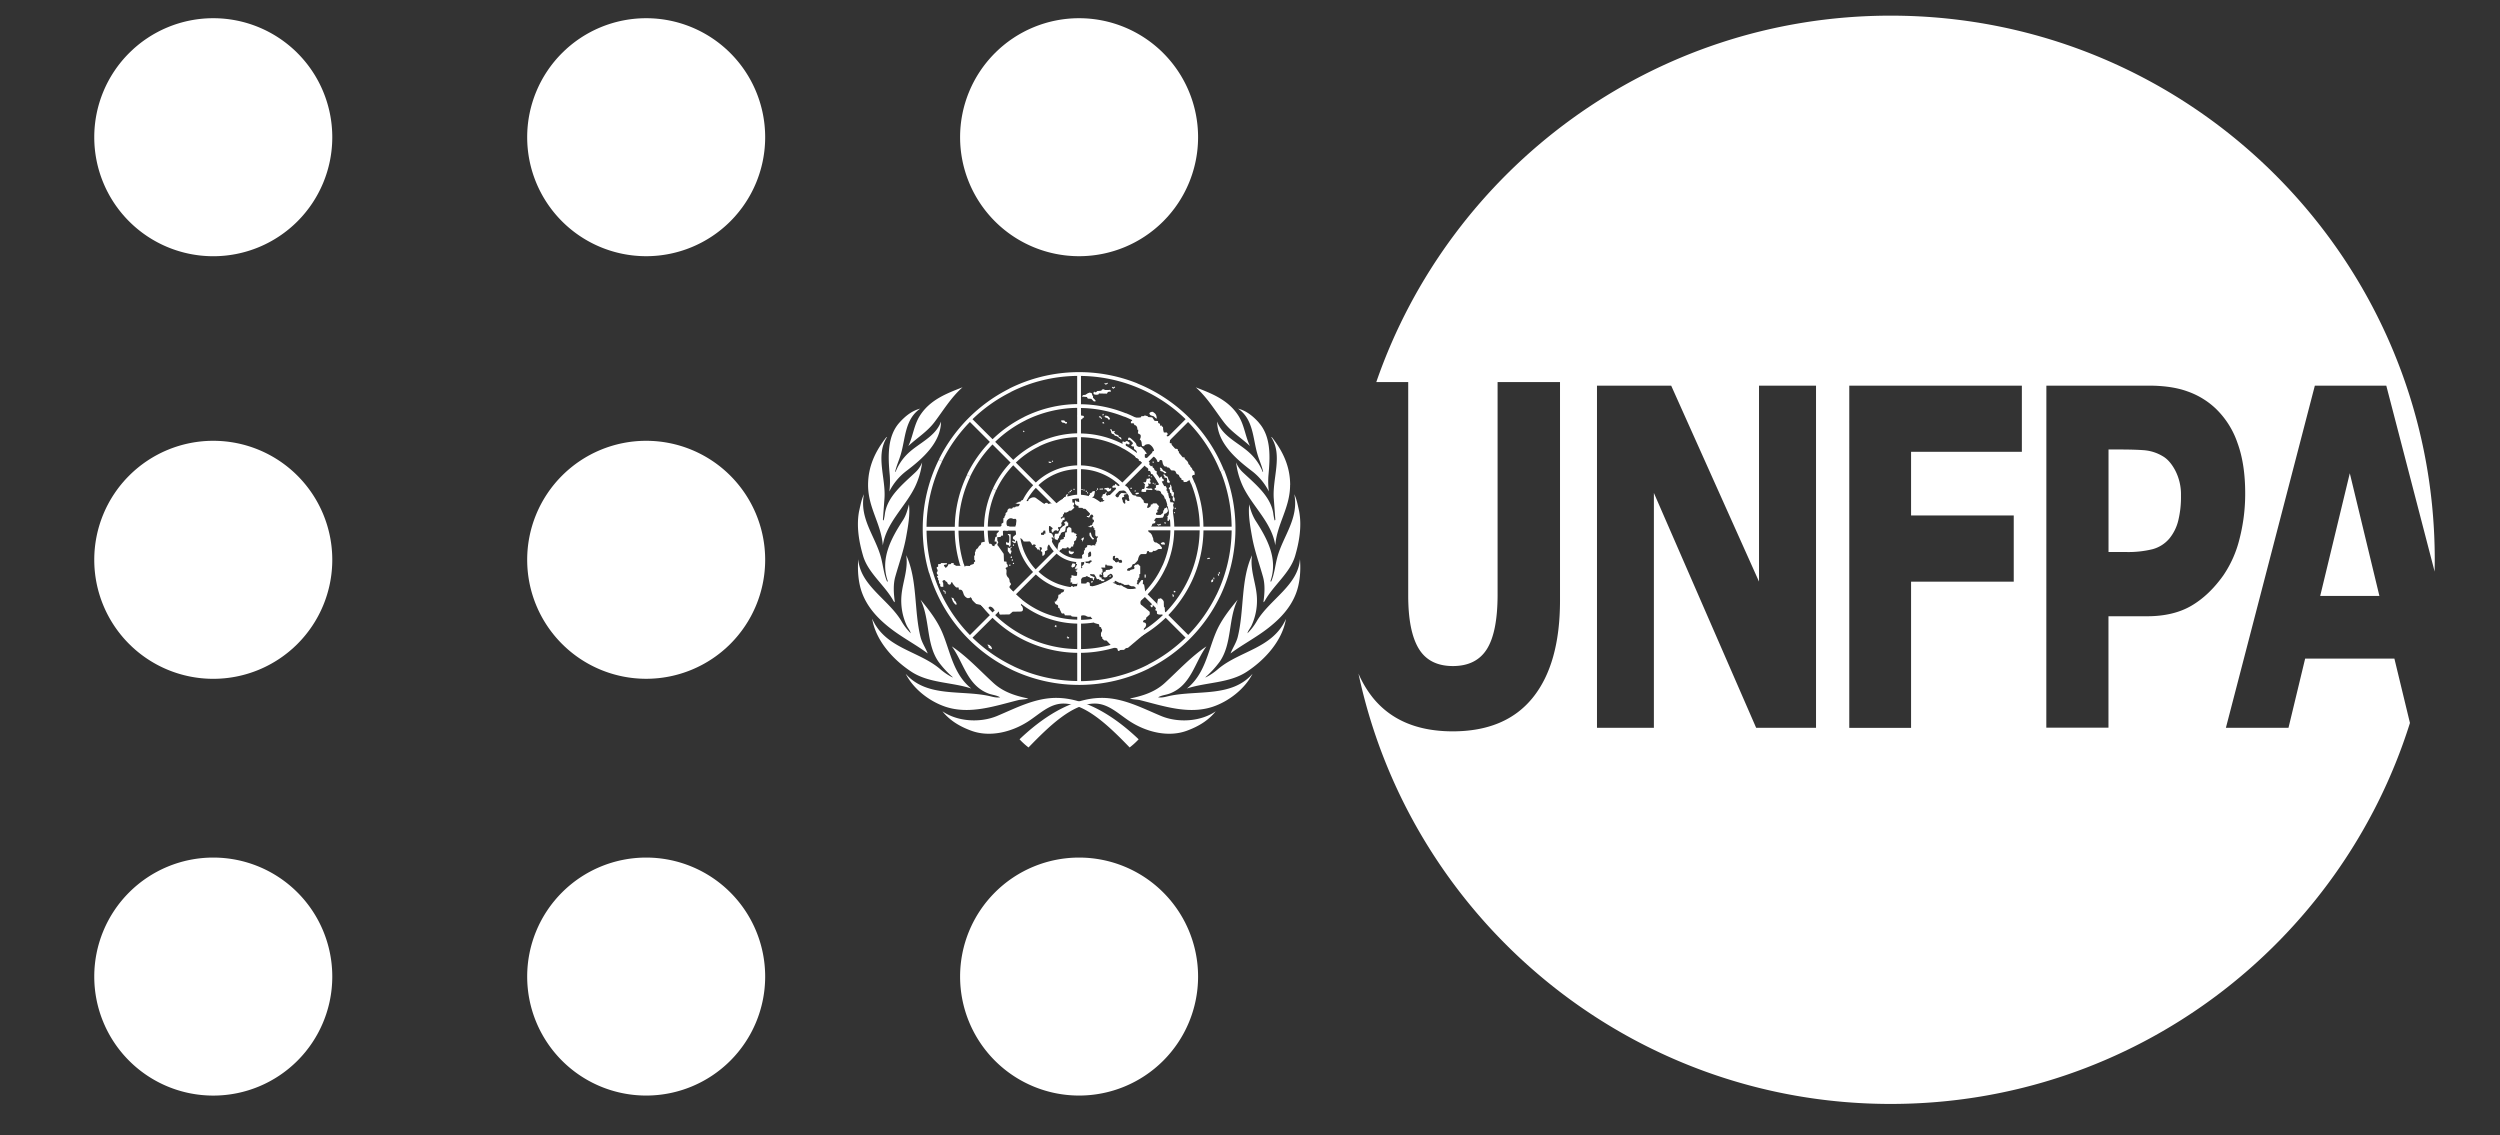 <svg id="svg2" xmlns="http://www.w3.org/2000/svg" viewBox="0 0 1473 669"><rect x="0" y="0" width="1473" height="669" fill="#333333" stroke="none"/><defs><style>.cls-1{fill:#fff;}</style></defs><g id="g4121"><path id="path3207" class="cls-1" d="M1114,9.22c-140.39,0-259.7,90.26-303.09,215.9h18.81V350.91q0,21,6.19,31.25T856,392.44q13.72,0,20-9.88t6.38-31.65V225.12h36.78V353.75q0,37.37-16,57.25T856,430.91q-31.15,0-47.19-19.91a62,62,0,0,1-8.4-14.12C831.27,541.74,959.94,650.44,1114,650.44c143.57,0,265.1-94.37,305.94-224.47l-9.16-37.91h-52.59l-9.81,40.75H1311.5l52.41-201.59H1406l28.5,109.59c0-2.31.06-4.64.06-7C1434.59,152.78,1291.06,9.22,1114,9.22Zm-173.06,218h43.72l51.75,115.47V227.22H1070V428.81h-35.28L974.47,290.44V428.81H940.94Zm148.65,0h101.69v39H1126v37.5h60.5v39H1126v86.12h-36.41Zm116.13,0H1266q13.53,0,22.78,3.37a46.44,46.44,0,0,1,16.47,9.91,50.8,50.8,0,0,1,13.06,20.44q4.58,12.45,4.56,29.9a106.51,106.51,0,0,1-3.31,26.54A66.11,66.11,0,0,1,1310,339q-8.48,11.91-19,18t-25.94,6.1h-22.75v65.65h-36.62Zm36.62,37.62v60.41h10.47a59.88,59.88,0,0,0,15.35-1.63,19.59,19.59,0,0,0,10.18-6.5,26.57,26.57,0,0,0,5.07-10.31,58.05,58.05,0,0,0,1.62-14.75,30.76,30.76,0,0,0-3.25-14.62q-3.24-6.22-7.53-8.66a25.23,25.23,0,0,0-11.16-3.53c-3.62-.27-8.43-.41-14.47-.41Zm142.16,14-17.44,72.28h34.88Z"/><g id="g4020"><g id="g3072"><g id="g4303"><path id="path4290" class="cls-1" d="M670.89,435.59a42.81,42.81,0,0,1-5.3,4.81c-11.86-12.26-25.8-25.86-39-25.86-8.21,0-14.13,6.25-21,10.66-9.57,6.13-22.71,9.57-34,5.08-6.06-2.3-11.92-5.68-16.31-11.18,8.86,6.1,22.13,6.93,32.13,2.78,11-4.59,22.31-10.68,34.9-10.68C640.85,411.2,658.5,423.76,670.89,435.59ZM533.63,397c12.29,14,32.35,9.5,48.76,13,2.29.49,4.43,1.25,6.89.87-2-1.24-4.54-1.38-6.8-2.22-12.73-4.8-14.72-18.43-21.69-27.81,8.9,5.91,16.28,14,24.6,21.63,5.8,5.3,13,7.57,20.5,9.09-1.8.66-4.15.5-6.09,1-13.44,3.34-28.35,8.61-42.66,3.88C547.9,413.38,538.29,406.16,533.63,397Zm-19.71-32.39c7.67,17.36,26.94,18.72,39.75,29.38a35.62,35.62,0,0,0,7.53,5.13l.14-.14a55.45,55.45,0,0,1-8.45-9.19c-7.32-10.64-4.89-25.18-10.53-36.46,5.13,6.14,9.94,12.47,12.89,19.5,4.76,11.32,6.37,24.23,17,32.83-11.54-3.81-24.85-3.05-35.24-9.86-10.92-7.15-21-18.44-23.12-31.19Zm-8.22-35.13c1.11,15.3,17.4,23.47,25.17,36.05a33.79,33.79,0,0,0,5.77,7.62c-.37-1.63-1.71-3.07-2.45-4.67a35.11,35.11,0,0,1-3-18.06c.76-7.81,4-15.06,2.76-23.28,6.7,14.45,4.54,32.51,8.41,48.13.85,3.46,3,6.48,4.26,9.76-6.58-5-15.2-9.45-22.42-15.14-7-5.5-13-11.95-16.19-20.35-2.27-6-2.86-13.26-2.31-20.06Zm.46-28.19c.78-3.41,1.39-6.95,2.87-10.08-2.81,14.43,6.79,24.86,10.07,37.34,1.23,4.71,1.66,9.71,3.56,14.1.18.09.33-.09.44-.23-4.74-13.29,2.21-25.57,9-36.05,1.78-2.75,2.63-6,3.46-9.2.74,6-.54,13-1.66,19.19-1.43,8-4.16,15.48-6.33,23.19-1.43,4.82-1,10.25-.32,15.3l-.69-.55c-5-9.3-15-16.56-18-26.71-2.4-8.11-4.06-17.48-2.4-26.3Zm5.31-15.52c0-10.92,4.25-19.83,10.63-28,.19-.09.32-.27.56-.23-7,10.68-.63,24.16-1.54,36.28l-.92,12.43c.14.09.14.47.46.32a34.1,34.1,0,0,0,.78-4.29c1.69-10,10.5-17,18-24.08a15.8,15.8,0,0,0,3.89-5.78A46.37,46.37,0,0,1,539,287.11c-5.75,11.63-16.85,21-18.84,34.25C519.23,308.69,511.47,299.27,511.47,285.78ZM530,248.94c3.53-3.92,7.49-7,12.2-8.17-9.15,6.29-8.65,17.53-11.45,26.93-1,3.44-2.53,6.66-3.33,10.21l.23.19A30.16,30.16,0,0,1,535.16,267c6.44-6.07,16.11-9.75,19.3-18.63-.15,12.34-10.67,21.72-20.27,29A35,35,0,0,0,524,289.57a46,46,0,0,0,.24-9.58c-1-10.78-1.63-22.86,5.76-31.05Zm37.13-20.75c-6.79,6-11.32,13.63-16.53,20.52-4.34,5.73-10.29,9.29-15.41,14.1,2.76-5.74,3.27-12.31,6.78-17.85C548,235.47,557.87,231.79,567.11,228.19Z"/><path id="path4301" class="cls-1" d="M600.71,435.59A42,42,0,0,0,606,440.4c11.87-12.26,25.8-25.86,39-25.86,8.21,0,14.12,6.25,21,10.66,9.58,6.13,22.71,9.57,34,5.08,6.05-2.3,11.92-5.68,16.3-11.18-8.86,6.1-22.12,6.93-32.13,2.78-11.05-4.59-22.3-10.68-34.9-10.68C630.74,411.2,613.09,423.76,600.71,435.59ZM738,397c-12.29,14-32.34,9.5-48.76,13-2.28.49-4.43,1.25-6.88.87,1.95-1.24,4.54-1.38,6.79-2.22,12.74-4.8,14.72-18.43,21.69-27.81-8.9,5.91-16.28,14-24.6,21.63-5.79,5.3-13,7.57-20.5,9.09,1.8.66,4.15.5,6.09,1,13.45,3.34,28.36,8.61,42.67,3.88C723.69,413.38,733.3,406.16,738,397Zm19.71-32.39C750,382,730.74,383.34,717.92,394a35.56,35.56,0,0,1-7.52,5.13l-.14-.14a55.83,55.83,0,0,0,8.44-9.19c7.33-10.64,4.89-25.18,10.54-36.46-5.13,6.14-10,12.47-12.9,19.5-4.75,11.32-6.37,24.23-17,32.83,11.54-3.81,24.85-3.05,35.24-9.86,10.92-7.15,21-18.44,23.12-31.19Zm8.22-35.13c-1.11,15.3-17.4,23.47-25.16,36.05a33.83,33.83,0,0,1-5.78,7.62c.38-1.63,1.72-3.07,2.46-4.67a35.11,35.11,0,0,0,3-18.06c-.75-7.81-4-15.06-2.76-23.28-6.69,14.45-4.54,32.51-8.4,48.13-.86,3.46-3,6.48-4.26,9.76,6.58-5,15.19-9.45,22.41-15.14,7-5.5,13.05-11.95,16.2-20.35,2.27-6,2.86-13.26,2.3-20.06Zm-.46-28.19c-.78-3.41-1.38-6.95-2.87-10.08,2.81,14.43-6.79,24.86-10.06,37.34-1.24,4.71-1.66,9.71-3.56,14.1-.18.09-.34-.09-.45-.23,4.74-13.29-2.2-25.57-9-36.05a30.8,30.8,0,0,1-3.46-9.2c-.73,6,.55,13,1.66,19.19,1.43,8,4.17,15.48,6.34,23.19,1.43,4.82,1.05,10.25.32,15.3l.68-.55c5-9.3,15-16.56,18-26.71,2.4-8.11,4.05-17.48,2.39-26.3Zm-5.31-15.52c0-10.92-4.25-19.83-10.63-28-.18-.09-.31-.27-.55-.23,7,10.68.63,24.16,1.53,36.28l.93,12.43c-.14.09-.14.47-.47.32a36,36,0,0,1-.78-4.29c-1.69-10-10.49-17-18-24.08a15.92,15.92,0,0,1-3.89-5.78,46.13,46.13,0,0,0,4.26,14.65c5.74,11.63,16.84,21,18.84,34.25C752.36,308.69,760.12,299.27,760.12,285.78Zm-18.51-36.84c-3.53-3.92-7.48-7-12.2-8.17,9.15,6.29,8.66,17.53,11.46,26.93,1,3.44,2.53,6.66,3.33,10.21l-.24.19A30.16,30.16,0,0,0,736.43,267c-6.44-6.07-16.11-9.75-19.29-18.63.14,12.34,10.66,21.72,20.27,29a35,35,0,0,1,10.2,12.21,45.28,45.28,0,0,1-.23-9.58c1-10.78,1.62-22.86-5.77-31.05Zm-37.13-20.75c6.79,6,11.32,13.63,16.54,20.52,4.33,5.73,10.29,9.29,15.41,14.1-2.77-5.74-3.28-12.31-6.79-17.85C723.64,235.47,713.72,231.79,704.48,228.19Z"/></g><path id="path51" class="cls-1" d="M718.73,351.55l-2-1.1A90.07,90.07,0,0,1,700.1,374.1l-11.71-11.71a73.37,73.37,0,0,0,13.78-19.89l-2-1.09a71.39,71.39,0,0,1-13.37,19.38l-10.62-10.61a55.91,55.91,0,0,0,10.78-16l-2-1.08a53.77,53.77,0,0,1-10.39,15.47l-11.72-11.72a37.09,37.09,0,0,0,7.49-11.74l-2-1.08a35.3,35.3,0,0,1-7.09,11.24l-10.65-10.65a19.76,19.76,0,0,0,5-12.16h15.07a34.78,34.78,0,0,1-2.37,11.57l2,1.08A37,37,0,0,0,673,312.48h16.61a53.53,53.53,0,0,1-4.6,20.64l2,1.08a55.92,55.92,0,0,0,4.84-21.73h15a70.65,70.65,0,0,1-6.67,28.94l2,1.09a73,73,0,0,0,6.9-30h16.61a89.4,89.4,0,0,1-8.95,38l2,1.1a92.49,92.49,0,0,0,2.5-74.73l-2.06.88a89.48,89.48,0,0,1,6.5,32.55H709.06a73,73,0,0,0-5.16-26l-2,.87a71,71,0,0,1,5,25.11h-15A56,56,0,0,0,688,291.09l-2,.87a53.71,53.71,0,0,1,3.59,18.29H673a37.34,37.34,0,0,0-2.25-11.73l-2,.88a35.09,35.09,0,0,1,2.07,10.85H655.68a19.7,19.7,0,0,0-5-12.16l10.66-10.66a34.85,34.85,0,0,1,7.38,12l2-.87a37.15,37.15,0,0,0-7.85-12.67l11.74-11.74A53.51,53.51,0,0,1,686,292l2-.87a55.72,55.72,0,0,0-11.85-18.54l10.64-10.64a70.76,70.76,0,0,1,15,23.23l2-.87a73.07,73.07,0,0,0-15.51-23.93l11.74-11.74a89.47,89.47,0,0,1,19,29.1l2.06-.88a92.46,92.46,0,0,0-51-50.94L669.4,228A89.7,89.7,0,0,1,698.56,247l-11.74,11.74a73.22,73.22,0,0,0-23.49-15.32l-.81,2.06a70.86,70.86,0,0,1,22.73,14.85L674.61,271A55.69,55.69,0,0,0,657,259.52l-.81,2.06a53.68,53.68,0,0,1,16.83,11L661.3,284.31a37.06,37.06,0,0,0-11.16-7.26l-.82,2.07a34.6,34.6,0,0,1,10.41,6.76l-10.65,10.66a19.67,19.67,0,0,0-12.17-5V276.43a34.55,34.55,0,0,1,12.41,2.69l.82-2.07a37.06,37.06,0,0,0-13.23-2.84V257.6a53.62,53.62,0,0,1,19.3,4l.81-2.06a55.61,55.61,0,0,0-20.11-4.14v-15a71,71,0,0,1,25.61,5.18l.81-2.07a73.24,73.24,0,0,0-26.42-5.33V221.5A90,90,0,0,1,669.4,228l.82-2.08A92.15,92.15,0,0,0,594.58,229l1,1.94a89.26,89.26,0,0,1,39.09-9.46v16.61a72.81,72.81,0,0,0-31.37,7.61l1,1.93a70.68,70.68,0,0,1,30.36-7.32v15A55.68,55.68,0,0,0,611.32,261l1,1.94a53.57,53.57,0,0,1,22.36-5.36V274.2a37,37,0,0,0-14.64,3.49l1,1.95a34.76,34.76,0,0,1,13.62-3.22v15.07a19.72,19.72,0,0,0-6.62,1.53l1,2a17.72,17.72,0,1,1-5.82,3.87,17.68,17.68,0,0,1,5.82-3.87l-1-2a20,20,0,0,0-5.54,3.51l-10.66-10.66a34.94,34.94,0,0,1,9.19-6.23l-1-1.95a37.16,37.16,0,0,0-9.73,6.63l-11.76-11.76A53.66,53.66,0,0,1,612.33,263l-1-1.94A56.18,56.18,0,0,0,597,271l-10.65-10.66a70.89,70.89,0,0,1,18-12.7l-1-1.93a73.68,73.68,0,0,0-18.52,13.09L573,247A90,90,0,0,1,595.59,231l-1-1.94a92.8,92.8,0,0,0-41.43,41.71l1.93,1a90,90,0,0,1,16.38-23.16l11.77,11.77a73.44,73.44,0,0,0-13.49,19.31l1.92,1a71.32,71.32,0,0,1,13.11-18.81l10.66,10.66A55.84,55.84,0,0,0,585,287.91l1.92,1A54,54,0,0,1,597,274.13l11.76,11.76a36.93,36.93,0,0,0-7.19,11l1.94,1.05a35.22,35.22,0,0,1,6.8-10.49L621,298.1a19.83,19.83,0,0,0-5.05,12.16H600.84a34.82,34.82,0,0,1,2.65-12.33l-1.94-1.05a36.87,36.87,0,0,0-2.93,13.38H582A53.7,53.7,0,0,1,586.87,289l-1.92-1a55.78,55.78,0,0,0-5.16,22.35h-15a70.72,70.72,0,0,1,6.91-29.53l-1.92-1a72.89,72.89,0,0,0-7.21,30.57H545.92a89.37,89.37,0,0,1,9.16-38.49l-1.93-1a91.51,91.51,0,0,0-9.48,40.64,92.63,92.63,0,0,0,3.71,26l2.18-.55a90,90,0,0,1-3.64-24.31h16.61a73.64,73.64,0,0,0,3.14,20.25l2.16-.54a70.89,70.89,0,0,1-3.08-19.71h15a56.24,56.24,0,0,0,2.66,16l2.16-.55a53.82,53.82,0,0,1-2.6-15.48h16.61a37.33,37.33,0,0,0,2.14,11.41l2.16-.54a35.17,35.17,0,0,1-2.08-10.87h15.07a19.77,19.77,0,0,0,5,12.17l-10.66,10.66a34.94,34.94,0,0,1-7.37-12l-2.16.54a36.82,36.82,0,0,0,8,13L597,348.62A53.68,53.68,0,0,1,584.61,328l-2.16.54a55.61,55.61,0,0,0,13,21.68l-10.64,10.64a70.63,70.63,0,0,1-16.95-28.64l-2.15.55a72.83,72.83,0,0,0,17.53,29.66l-11.75,11.75a89.41,89.41,0,0,1-21.9-37.36l-2.17.55a92.52,92.52,0,0,0,48.68,57.2l1.11-2A89.59,89.59,0,0,1,573,375.71L584.78,364a73,73,0,0,0,20.59,14.09l1.1-1.94a71,71,0,0,1-20.12-13.72L597,351.76A55.62,55.62,0,0,0,613.89,363L615,361a53.56,53.56,0,0,1-16.43-10.81l11.74-11.74a36.92,36.92,0,0,0,12.94,7.94l1.11-2a34.91,34.91,0,0,1-12.48-7.55l10.66-10.66a19.71,19.71,0,0,0,12.17,5v15.07a34.84,34.84,0,0,1-10.35-1.9l-1.11,2a37.35,37.35,0,0,0,11.46,2.15v16.61A53.64,53.64,0,0,1,615,361L613.9,363a55.68,55.68,0,0,0,20.8,4.43v15a70.74,70.74,0,0,1-28.23-6.3l-1.1,1.94a73,73,0,0,0,29.33,6.58v16.61a89.55,89.55,0,0,1-37.52-8.67l-1.1,2a92.43,92.43,0,0,0,81.24-.9l-1.05-2a89.19,89.19,0,0,1-39.35,9.65V384.65a72.71,72.71,0,0,0,31.75-7.76l-1-2a70.52,70.52,0,0,1-30.72,7.55v-15a55.6,55.6,0,0,0,23.84-5.84l-1-2a53.48,53.48,0,0,1-22.81,5.62V348.56a37.19,37.19,0,0,0,15.21-3.74l-1-2a34.81,34.81,0,0,1-14.18,3.51V331.27a19.7,19.7,0,0,0,12.16-5l10.65,10.65a35.3,35.3,0,0,1-8.63,5.95l1,2a37.45,37.45,0,0,0,9.18-6.36L673,350.18a53.54,53.54,0,0,1-13.3,9.37l1,2a55.93,55.93,0,0,0,13.86-9.78l10.62,10.61a71,71,0,0,1-17.6,12.5l1,2A73.08,73.08,0,0,0,686.83,364l11.71,11.71a90.09,90.09,0,0,1-22.27,15.92l1.05,2a92.57,92.57,0,0,0,41.42-42.08Z"/><polygon id="polygon59" class="cls-1" points="641.07 290.04 640.51 290.07 640.54 290.73 641.1 290.71 641.07 290.04"/><rect id="rect61" class="cls-1" x="639.7" y="289.16" width="0.74" height="0.57"/><polygon id="polygon63" class="cls-1" points="638.36 288.96 639.01 289.06 639.09 288.5 638.44 288.4 638.36 288.96"/><polygon id="rect65" class="cls-1" points="637.81 288.77 637.16 288.68 637.24 288.12 637.89 288.21 637.81 288.77"/><rect id="rect67" class="cls-1" x="632.45" y="288.02" width="0.74" height="0.57"/><polygon id="polygon69" class="cls-1" points="630.84 289.15 631.48 289.24 631.56 288.68 630.91 288.59 630.84 289.15"/><polygon id="rect71" class="cls-1" points="630.9 290 630.16 289.82 630.29 289.27 631.04 289.46 630.9 290"/><polygon id="rect73" class="cls-1" points="629.57 290.7 629.48 290.14 630.03 290.04 630.12 290.61 629.57 290.7"/><polygon id="polygon75" class="cls-1" points="556.35 348.1 556.35 347.62 555.88 347.62 555.88 348.57 556.63 348.57 556.63 349.79 557.19 349.79 557.09 348.38 556.35 348.1"/><polygon id="polygon77" class="cls-1" points="563.69 355.83 563.32 356.49 562.3 355.55 561.55 354.51 561.18 353.66 560.53 351.96 561.92 352.62 562.39 353.94 563.04 354.42 563.69 355.83"/><polygon id="polygon79" class="cls-1" points="582.55 381.76 582.46 380.92 581.72 379.78 582.83 379.97 584.04 381.01 584.51 382.24 583.85 382.61 583.48 382.05 582.55 381.76"/><path id="path81" class="cls-1" d="M632.92,296.13h-1l-.19-2.07.56-.38v-1H629l-.1-1,.47-.29-.75-.28-.55.75-.19.85-.93.19v.47h-.65v1.23l-2.6,2.17-5.2-.19c-.38.85-1.31-.09-1.31-.09-.18-.57-1.48,0-1.48,0,0,1-1.77-.48-1.77-.48l-3.25-2.35c-1.86-1.7-4.65.47-4.74.94.09,1.32-2.14.28-2.14.28s-1.85-.56-2.13.19-1.49.57-1.49.57L600,296l-.93.18-.18.57-1.12.19,2.79-.1c.74-.09-.28,1.61-.74,1.51l-1.3.1-.47.47h-1.21l-.55.75-1.77-.09s-1,.85-.93,1.13-.18,1.13-.46,1.13-.84.85-.65,1.13-.56,1.23-.56,1.23l-.19.94-.55.19v2.55l-1.12.75v1.13l-1.67,1.8.18,1.5-1.39,1.51.19,1.51-.84.29-.18.66-.38,2,.93.09c.47-.19.37,1.23,0,1.41s-1.39.57-.83,1-1.49.28-1.49-.29-1.12-1-1.39-.84-.75-.85-.75-.85c-1-1-4.18.09-4.18.09l-.47,1.51c-1,.19-1.67,1.89-1.67,1.89-.83.28-1.48,1.32-1.2,1.6s-.47.38-.47.38V327l-.46.66.09,2.27c.56,0,.46,1,.46,1-.93.1-.74,1.32-.74,1.32l-2,.66-.37.57-2.42-.1-.65.67-.65-.67h-4.65l-.18-.47-.93-.19-.1-1-1.39.09-.28.57-1.48.09c.09.94-1.49,2.36-1.68,2s-1.21-1.41-.74-1.6a11.23,11.23,0,0,1,1.67-.38v-.66l-3.44-.09-.37.56-1.39.1v1.51l-.65.19c-.47.28.09,1.32.09,1.32.65.65-.09,1.69-.09,1.69-.56.57.46,1.61.46,1.61.75.18-.46.75-.46.75a1.72,1.72,0,0,0,.74,1.23,1,1,0,0,0,.37,1.41l.1,1.6.65.38v1l.37.66h1.48l-.09-2.36c-1.3-1.51,1.12-1.89,1.21-1.32s1.12.85,1.12.85c.18,1.41,1.76,2.26,2.23.85s.83-.57,1.11.09a13,13,0,0,0,2,2.27h1.4l.19,1.32c1.57-.1,2,.09,2.69,2.26a4.07,4.07,0,0,0,2.41,2.73l1.31-.09c0-1.13,1.3.19,1.3.76s2.51,2.73,2.51,2.73l2.5.56,2.33,1.89,1.76-.19h.75c.46-1.6,2.69.1,2.88.66s1.67,1.51,1.86,1,1.2-.19,1.39,1.23.84,1.13.84,1.13l5.29-.1,1.86-1.6,4.74-.09c2.42-.1.93-3.4.47-3.4-.84-.66.27-3.39.27-3.39l-6.78-6.32c-1.58,0-.19-2.27-.19-2.27,1.21-.75-.27-2-.27-2a4.28,4.28,0,0,0-.65-2.45,3.32,3.32,0,0,1-1.21-3.3v-1.51c-1.4-1.32.56-1.51.56-1.51a1.58,1.58,0,0,0-.47-2l-.09-1.22-1.49-.19-.18-4.44-3.35-4.81c-.65-.19-.19-1.32-.19-1.32.84-.47-.18-1.6-.18-1.6l-.1-2.07,2-.19.47-.76H591l-.09-2.45a1,1,0,0,1,1.58-.57l1.3.1.74-1.42.19-1.13-1-.09c-1.11-.66-.55-3.11-.55-3.11,1.76-2.64,3.81-1.14,3.81-1.14l1.3-.09c2,1.32.18,3.77.18,3.77a5.6,5.6,0,0,0-.18,2.36l.46,3-1.21,1c-1,.56-1,1.88.1,2.16.74.1.46,1.89-.65.66-1.68,0,.93,1.51.18,1.13,1.68.85,1.3-.75,1.3-.75l2.23-1.79c.84-.66,2.33,1.41,2.33,1.7s3.71.09,3.71.09a4.29,4.29,0,0,1,1.4,2.36c1-1.32,3.16-.1,1.58.66,1.48.94,1.48,1.79,1.48,1.79,1.21-.38,1.21.57,1.21.85a9.79,9.79,0,0,0,.37-1.41c-1.39-1,1.86-1.42.93.47l-.55.85.93.75.09,2.17c2-.19,1.48-2.74,1.48-2.74l.93-.18c0-.85.65-.38.65-.38-.65-3.21,1.49-3.77,1.49-3.77,1.21-.29,1.3-2.83,1.3-2.83-.83-.38-.37-1.7.56-.57s-.56-2.26-.56-2.26l-.74-.66-1-.1-.1-1h-1.67l-.28,1.32-.65.19-.18-.38-.28,1h-1.67l-.1-1.13,1-.28.38-.57.27-1.5h1.21l1.58-.48c.09-1.6.93-1.22.93-1.22l.56.47.84.66.09.56-.56.29-.09.75.28,1h.74a1.56,1.56,0,0,1,2.79-.57l.56-1.32c-1.3-.66,0-1.69.34-1.22s1.24-1.23,1.24-1.23.65.85,0-.28a1.17,1.17,0,0,1,.46-1.7c-.19-1.13,1.21-.94,1.21-.94l.09-1.51L626,305c-.28,1.33-1.39.19-.84-.09a5.12,5.12,0,0,0,1.12-.85v-.94l.56-.19.09-.94h1.39l1.21-.57.28-.47,1.3-.09,1.86-1.7-.19-.76c-1.11,0,0-.85,0-.85l.19-1.41Z"/><path id="path83" class="cls-1" d="M595.47,314.8l-1.67-.18.09.66h.47c.74,1.32.09,4.52.09,4.52s-1.12.1-1.3-.47-.65,1.23-.28,1.51,1.67,0,1.76,1,.84-.66.84-.66V314.8Z"/><polygon id="polygon85" class="cls-1" points="596.03 324.52 595.38 324.24 595.47 322.82 596.03 322.73 596.12 322.06 594.72 323.01 593.79 322.44 593.79 324.71 595.28 326.69 595.84 325.37 596.03 324.52"/><polygon id="polygon87" class="cls-1" points="596.21 328.76 596.21 327.82 595.56 327.91 595.47 328.67 596.21 328.76"/><polygon id="polygon89" class="cls-1" points="595.38 333.29 595.38 332.63 594.59 332.72 594.59 333.38 595.38 333.29"/><path id="path91" class="cls-1" d="M596.47,330.39a.4.4,0,1,0-.39-.4A.39.39,0,0,0,596.47,330.39Z"/><ellipse id="circle93" class="cls-1" cx="597.12" cy="331.97" rx="0.39" ry="0.4"/><ellipse id="circle95" class="cls-1" cx="597.14" cy="321.2" rx="0.39" ry="0.4"/><polygon id="polygon97" class="cls-1" points="627.07 309.81 626.32 310 624.65 311.6 624.56 312.35 624.09 313.01 623.53 314.43 621.58 314.52 621.21 316.22 621.49 317.63 623.16 318.29 623.35 317.35 623.9 317.07 624 316.13 624.37 315.46 624.93 314.81 625.11 314.05 626.04 313.49 627.16 313.29 627.62 312.73 627.81 311.6 627.88 310.75 628.27 310.18 629.39 309.71 629.39 307.92 628.83 307.92 628.74 307.26 627.71 307.17 627.53 307.64 627.07 307.64 626.97 308.39 627.53 308.39 627.62 308.96 627.25 309.33 627.07 309.81"/><path id="path99" class="cls-1" d="M631.34,313.67v-1.32l-.19-1.22-1.39-.66-1,.94-.19,1.32v.85l-.93.19-.19,2.55-.74.28.09.94-1,.28-1,.29-.19,1.22-.74.47-.37,1.14-.47,2.73s.84,1.6,1.3.85a1.85,1.85,0,0,1,1.21-.85l.28-.66,2.51.1c.19-1,1.39-.66,1.39-.19s.93.09.93.09l.65-1h1l.1-1.13.46-.28v-1.7a1.76,1.76,0,0,0,1.3-1.88l.38-.48-.19-.65c-.74-.29-.37-1,.09-.76s-.65-.85-.65-.85c-.56.47-1-.57-1-.57Z"/><path id="path101" class="cls-1" d="M632.82,325.08c-.09,1.14-1.48,1.51-1.48,1.51l-1-.28-.55-.47-.1-1.32.84-.1.19.57,2.13.09Z"/><path id="path103" class="cls-1" d="M637.84,319.05c.2.82.19-1.32.56-1.22s.09-1.32.09-1.32l-1.67,1.22c.84.1.93.95,1,1.32Z"/><path id="path105" class="cls-1" d="M642.77,314.14c.37.85.28,2.08,1.67,3,.47.32-.28.95-.75.66a14.15,14.15,0,0,1-1.76-2.36v-1.22c.28-.76.68-.46.84-.1Z"/><polygon id="polygon107" class="cls-1" points="643.42 342.34 642.77 342.81 643.05 343.1 643.32 343.57 643.97 342.53 643.42 342.34"/><polygon id="polygon111" class="cls-1" points="653.88 339.94 654.63 339.47 654.33 338.99 653.59 339.46 653.88 339.94"/><path id="path113" class="cls-1" d="M680.77,359.6l.84.38.09,1.6c1.12,1.13,4.74.19,4.74-.09s-.18-3.49-.18-3.49l-.47-.47-.09-2.36c.37-1.23-1.77-3-2-2.64s-1.4.09-1.4.47-.74,2.26-.37,2.92-.28.66-.37,1.32-1,1.8-.84,2.36Z"/><path id="path115" class="cls-1" d="M678.73,355.83c-.18.71-.84,1.13-1.21.85s.46.47.65.85a.53.53,0,0,0,.93,0c.18-.38.09-1.23.28-1.61s-.56-.47-.65-.09Z"/><rect id="rect117" class="cls-1" x="674.41" y="338.53" width="0.65" height="1.79"/><path id="path119" class="cls-1" d="M684,320.37c-.41-.55,1.86-1.51,2.23-.38s0,.95-.37.85-1.3.29-1.86-.47Z"/><polygon id="polygon123" class="cls-1" points="686.02 307.74 685.93 308.29 686.95 308.48 687.05 307.93 686.02 307.74"/><polygon id="polygon125" class="cls-1" points="683.7 308.56 683.42 308.71 682.73 309.1 682.13 308.72 681.83 309.2 682.58 309.67 682.72 309.76 682.86 309.68 683.42 309.36 683.49 309.53 684.01 309.32 683.82 308.85 683.7 308.56"/><path id="path127" class="cls-1" d="M686.91,286.42h-1.4s.47.19-.83-1a1.28,1.28,0,0,0-2.14.28l-1.49.19v1.51l-.74.28.09.95,1-.1s0,1.13.28.66,2.61.1,2.42,1.23c-.08.46,2.32,1.7,2,3.2a1.13,1.13,0,0,1,.93,1.42l1.58.19.47-.94.46.09v-.57l-1-.28-.19-3-.65-.47.19-.75-.74-.29.37-1.22-.65-1.32Z"/><path id="path129" class="cls-1" d="M691,296l-.74-.09-1.68.28-.92,1.79a2.69,2.69,0,0,1,.83.94c.37.66.56,4.53-.55,5.19s.09.28.09.28l-.19,2.08c.28.94.74.47,1,0s.56-.57.93-1a5,5,0,0,0,1-2c.09-.66.55-1.7.27-2s.28-1.6.28-1.6a1.82,1.82,0,0,0,0-1.51,2,2,0,0,1,.38-2L691,296Z"/><polygon id="rect133" class="cls-1" points="692.12 299.89 692.21 299.13 692.76 299.2 692.67 299.96 692.12 299.89"/><polygon id="rect135" class="cls-1" points="692.08 302.49 691.59 302.24 691.86 301.67 692.36 301.93 692.08 302.49"/><path id="path137" class="cls-1" d="M691.27,295l-.37-.85a3.47,3.47,0,0,1,.18-1.13c.19-.37-.37-.75-.64-.85s-.19-.84-.28-1.22-.75-.66-.75-.66-.18-1.42-.18-1.7-.84-.66-.56-.94a8.2,8.2,0,0,1,.74-.85c.28-.19-.28-1.51.19-1.23s.46.76.65,1.13-.09,1.7.37,2-.09,1.22.65,1.22.28,1.79.28,1.79-.19,1.32.28,1.42.18,2.36.18,2.36l-.74-.48Z"/><path id="path139" class="cls-1" d="M685.23,279.72c.28.38.84.66.84,1s-.19.66.37.75.93-.09,1.12.38a3.28,3.28,0,0,1,.09,1.6c-.09.38.09.95.56.95s.56.09.56.37.55-1,.55-1a4,4,0,0,1-.83-1.23A14.67,14.67,0,0,1,688,281c0-.19-.65-.38-.93-.47s-.74-.94-.74-.94l-1.12.09Z"/><path id="path141" class="cls-1" d="M686.16,278.88a2.67,2.67,0,0,0-.93-.85,2.25,2.25,0,0,0-1-.38.61.61,0,0,1-.56-.85c.19-.47-.28-.66-.28-1s.28-.37.75-.09.37.38.74.85.56.94.93.85.65.85,1,.56.28.66.28.66l-.93.29Z"/><path id="path143" class="cls-1" d="M675.29,289.53c.51.52-2.79.38-2.79,0s.28-1.69,1.12-1.41.93-1.7.93-1.7-.75.09-.1-.28,0-.95-.28-1.23a5,5,0,0,1-.55-.75h1.3c.56-.38.74-2.17.74-2.17a1.46,1.46,0,0,0,1.67-.38,3.91,3.91,0,0,0,.56,1c.37.47-.93.66-.46.94a1.29,1.29,0,0,1,.46,1.41c-.18.29-1.21.1-1.21-.28s-.37.47,0,.94-.46,1.14-.65,1.14-1.39.19-.37.75a3.18,3.18,0,0,0,2.14.28s.84-.09,1.11.38-.09.57-.55.57-2.7-.19-2.7-.19-.65.66-.37.94Z"/><path id="path145" class="cls-1" d="M669.34,290.38c.47-.09,1.58-.19,1.77.1s-.65.65-.65.65l-1.12.19c-.37-.47-.46-.84,0-.94Z"/><path id="path147" class="cls-1" d="M681.33,282.46c.75-.38,2.32-.38,2.23-.94s.93-.76.93-.76l.28,1.13.84.57.09,1s.28-.19-.74.09-.37.76-.37.76l-2.24.09-.27-.94-.75-1Z"/><path id="path149" class="cls-1" d="M677.7,277.37c.57,0-.18,2.17,1.31,2s.09.66,1.2.75.84-.85,1.21-1.51.19-1-.46-1.22-.65-.19-.84-.95a1.35,1.35,0,0,0-.93-.94l-.28-1.13-1.21.75-1.2,1.61c0,1.22.65.66,1.2.66Z"/><polygon id="rect153" class="cls-1" points="680.16 285.34 680.44 284.77 680.94 285.02 680.66 285.59 680.16 285.34"/><rect id="rect155" class="cls-1" x="679.19" y="284.44" width="0.56" height="0.66"/><polygon id="rect157" class="cls-1" points="679.66 271.87 679.75 272.72 679.2 272.79 679.11 271.94 679.66 271.87"/><rect id="rect159" class="cls-1" x="678.08" y="280.67" width="0.56" height="0.47"/><polygon id="rect161" class="cls-1" points="676.62 280.66 676.56 280.09 677.49 280 677.54 280.56 676.62 280.66"/><polygon id="rect163" class="cls-1" points="668.95 289.73 668.44 289.5 668.72 288.84 669.23 289.07 668.95 289.73"/><polygon id="rect165" class="cls-1" points="666.03 288.01 665.98 287.45 666.91 287.35 666.96 287.92 666.03 288.01"/><polygon id="polygon169" class="cls-1" points="649.91 287.83 647.87 287.93 647.89 288.49 649.93 288.4 649.91 287.83"/><polygon id="rect171" class="cls-1" points="646.5 288.65 646.31 287.81 646.86 287.68 647.04 288.53 646.5 288.65"/><polygon id="rect173" class="cls-1" points="646.11 289.24 645.93 288.7 646.21 288.61 646.39 289.14 646.11 289.24"/><path id="path175" class="cls-1" d="M650.76,287.65l-.1.66,1,.09s.47.38.47.66.65.57,1,.57a4.64,4.64,0,0,0,1.39-.76s.47-1.32.1-1.22-1.12.66-1.21.09-1.21-.28-1.21-.28l-1.48.19Z"/><path id="path177" class="cls-1" d="M655.4,286.61c0,.28-.18.66.37.75s1.58-.37,1.68.19.09.95.83,1.23a4.63,4.63,0,0,0,1.77.38,16.76,16.76,0,0,0,1.76-.19,4.83,4.83,0,0,1,1.58.47c1,1,1.68,1.32,2,.85s-.09-1.51-.18-1.89-1.4-2.17-1.86-1.79-.56,0-1.39.28-2.61.1-2.7-.28-1.39-.57-1.39-.94-.93-.85-.84-.29-.65.85-.84.66-.74.57-.74.57Z"/><path id="path179" class="cls-1" d="M676.78,274.53l.65-2.07c-.93-.19-.75-1.23-.75-1.23-.09-.84-1.39-1.79-1.85-1.5s-.28-2-.28-2,.83-.56,1.21-.28-3.16-4.71-3.91-4.24-2.41-.47-2.32-1.32-3.34-3.68-3.34-3.68-1.12-.75-1.31-.19-.55.94,0,1.23.47-.47,1.12.19,1.86,1.5,1.39,2.07a2.49,2.49,0,0,1-1,.76l.65.75h1l.19,1.6s1.11.57,1.39,1.23.28,1,0,1.41a2.62,2.62,0,0,0-.74,1.7,1.35,1.35,0,0,0,.84.94l.74.1.56.28v1.23c.74-.19,2,.85,1.86,1.51s.18.28,1.11.94.65.75,1.3,1.23,1.21.18,1.49-.67Z"/><path id="path181" class="cls-1" d="M661.44,261.71c-.09-.38-.28-1.7.28-1.6s.19,0,.84.28.74-.47.74-.47h1l1.31,1-.19.85-.93.1c-.46-.76-1.39-.47-1.21.19a2.21,2.21,0,0,1-.83,2c-.37.09-1.58.09-1.49-.47s.46-1.89.46-1.89Z"/><path id="path183" class="cls-1" d="M660.7,259.16v-.75s-.09-.76-.56-.76-1.3-.56-1.11-.94-1.58-.75-1.58-.75-1.58-1.51-1-1.32.28-.67.28-.67a5.88,5.88,0,0,1-1.4.1c-.28-.1-.19-.94-.19-.94s-1.11-.29-1.11,0,.37.28.56.84.09,1.51.93,1.7,1,.38,1.11.76,1.12.47,1.12.47l.74.38,2.23,1.88Z"/><polygon id="polygon185" class="cls-1" points="650.67 249.54 650.39 248.79 649.64 248.6 649.64 249.45 650.67 249.54"/><path id="path187" class="cls-1" d="M650.39,245.58c-1-.73,1.3.57,1.3.57a1.18,1.18,0,0,1,1.2.85c0,.28,1,.19,1,.19l.09-.66-.74-.95-.65-.47s-1-.09-1-.37-.83,1.13-1.2.84Z"/><path id="path189" class="cls-1" d="M667.48,246.15c-.27.82-.37,2-.84,2s-.27,1.23-.27,1.23a11.76,11.76,0,0,1,1.58.09c.37.09.37,1,.37,1,1.39-.1,1.95,1.79,1.76,2.26s.56.47.56.47a7.8,7.8,0,0,1-.19,1.89c-.18.37,1.21.66,1.58,1.22a3.15,3.15,0,0,1-.46,2.55c-.28.09.74.38.65.85s.28,0,.37.75l.28,2.36,1.3.1c.19-1.23,2.58-1.28,3-1.14a5.63,5.63,0,0,1,2.79,3.59c0,.56-1,.66-1,.66l.19,2.73c1.58.47,2.88,2.74,2.69,3.11s1.12.29,1.12.29c.18-1.7,1.76-1.13,1.85-.57s.38,1.79.38,1.79l.46.85.65.66,1-.09.28.56,1.21.19a10.65,10.65,0,0,1,1.12,1.42c.09.28,1.48.19,1.85.28a1.37,1.37,0,0,1,1,.85,4.36,4.36,0,0,0,.65,1.23s1.11.28,1.21.66a8.17,8.17,0,0,0,.55,1.22l.93.76.09.84,1,.1.27,1.13,1.68-.09.93-.66a4.81,4.81,0,0,0,2.13-1.89c.1-.38.28-1.79,1.21-1.51s.28-2.07.28-2.07-1.3-.95-1.21-1.42-1.3-1.41-1.2-1.79-1.21-1.13-1.12-1.51-.65-1.41-.65-1.41l-1.4-1.32-.18-.85-1.12-.1-2.23-2.73.1-.76-.65-.09v-1l-.65-.38-1-.09-2-2.26-.19-1h-1l.19-2a3.52,3.52,0,0,0,.28-2.45s-1.31.66-2,.37.27-.94.27-.94v-.75l-.55-.57s-1.58.19-1.68-.09-.37-1.51-.37-1.51l-.09-1.61-.65-.28-.09-.56-1,.09v-1.13l-.55-.19-.56-.28-.09-1.14-2-.09-.65-.94-.74-1.13-2.32-.19-.56-.57-.93-.19-.65-.28-.28.47-1.77.1-.09.56c-.93.47-4.64.1-4.74.38Z"/><path id="path191" class="cls-1" d="M677.24,243.7c-.15-.74,1.86-1.42,2.32-.85s1.77.66,2,3.49c.06,1-1.68-1-1.68-1l-1.39-.47a1.51,1.51,0,0,1-1.21-1.13Z"/><polygon id="rect193" class="cls-1" points="649.99 244.85 649.48 244.62 649.85 243.77 650.36 244 649.99 244.85"/><path id="path195" class="cls-1" d="M645.18,235.59,644,234.36v-1l-.37-.37-.37-1.32-1.21-.38-1.21.47-1.3.85-1.39.19-.75.85,3,.28.56.94L643,235l1.4,1.42c1.21.37,1.49-.19.74-.85Z"/><path id="path197" class="cls-1" d="M645,231c-.21-.83-1.4,1-.19,1.41a4.51,4.51,0,0,0,2.42,0l.28-.57,4.64.1a2.67,2.67,0,0,0,.56-.94,3.37,3.37,0,0,1,1.58-.19c.46.19.09-1.32-.37-1.14a4,4,0,0,1-1.4.1h-1.67c-.09-.66-1.58-.38-1.67,0s-.65.47-.65.47l-2.14.19c-.18.57-1.3.94-1.39.57Z"/><path id="path199" class="cls-1" d="M635.8,246.88c1.43.45,2,.12,2-.26s.19-.47.74-.56-.09-1.23-.65-1.14a1,1,0,0,1-1.2-.66c-.1-.47-1-1.69-1.12-.75s-.65.94-.56,1.6.38,1.65.75,1.77Z"/><path id="path201" class="cls-1" d="M625.11,247.94c-.06-.33,1.86-.37,2.14-.09s.09.75.93.75.47.57.37.85-1,.19-1.11-.09S626,249,626,249s-.74-.57-.84-1Z"/><polygon id="polygon205" class="cls-1" points="656.72 227.73 655.98 228.32 655.51 227.84 655.12 228.24 655.76 228.9 655.94 229.08 656.14 228.92 657.07 228.17 656.72 227.73"/><polygon id="polygon207" class="cls-1" points="651.59 226.01 651 225.63 650.71 226.11 651.45 226.58 651.59 226.68 651.74 226.58 652.77 225.92 652.47 225.45 651.59 226.01"/><polygon id="polygon209" class="cls-1" points="648.6 245.41 648.46 245.4 647.53 245.3 647.48 245.86 648.27 245.94 648.85 246.86 649.32 246.56 648.67 245.53 648.6 245.41"/><path id="path211" class="cls-1" d="M617.86,271.71l.1,1h1.39c.56,0-.46-.66-.46-.66s-1.12.1-1-.37Z"/><polygon id="rect213" class="cls-1" points="619.64 271.74 619.99 271.3 620.55 271.77 620.19 272.21 619.64 271.74"/><polygon id="rect215" class="cls-1" points="602.71 254.09 603.1 253.69 603.66 254.26 603.26 254.66 602.71 254.09"/><polygon id="polygon219" class="cls-1" points="629.7 375.48 628.77 375 628.52 375.51 629.1 375.8 628.91 376 629.31 376.4 629.77 375.93 630.04 375.65 629.7 375.48"/><polygon id="polygon221" class="cls-1" points="622.5 368.68 622.15 368.25 621.59 368.72 621.31 368.95 621.6 369.17 622.26 369.64 622.58 369.18 622.22 368.92 622.5 368.68"/><path id="path223" class="cls-1" d="M691.6,350.79a1.14,1.14,0,0,0-.72-.7l-.18.54h0l.17.09.12.49-.13.16.41.39a1.05,1.05,0,0,0,.33-1Z"/><polygon id="polygon225" class="cls-1" points="692.46 349.01 691.55 348.94 691.62 348.1 692.53 348.24 692.46 349.01"/><path id="path227" class="cls-1" d="M714,341.66c.39-.25.9-.71.83.35s-.49.71-.83,1.06S713.44,342,714,341.66Z"/><path id="path231" class="cls-1" d="M718.72,337.66s0-.09,0-.14a1.41,1.41,0,0,0-.15-.59l-.49.26a1,1,0,0,1,.08.38.63.63,0,0,0,.19.48.48.48,0,0,0,.38.07l-.11-.55a.17.17,0,0,1,.11.09Z"/><path id="path233" class="cls-1" d="M717.48,338.12a11.13,11.13,0,0,0,.36,1.16l.52-.2s-.2-.56-.34-1.1l-.54.14Z"/><path id="path235" class="cls-1" d="M715.45,340.34l-.55,0c0,.44.06,1,.5,1.08l.11-.55h0a.9.9,0,0,1-.07-.48Z"/><path id="path237" class="cls-1" d="M713,329.09a.51.51,0,0,0-.3-.39,1.78,1.78,0,0,0-1.45.35l.31.47a1.43,1.43,0,0,1,.92-.3s0,0,0,0l.55-.09Z"/><path id="path241" class="cls-1" d="M687.27,299a3,3,0,0,1-1.2.57l-.28,1-.47.37a2.22,2.22,0,0,1,0,.95c-.09.66-.93,1-.93,1l-.37.47a16.07,16.07,0,0,1-2.51,0,.75.75,0,0,1,.28-1.41c.56.09-.09-1.6-.09-1.6l.74-.1s.1-1.7.38-1.7-.1-.56-.47-.84-.84-1.23-1.21-1.14a11.29,11.29,0,0,1-1.86,0l-.28.57-1,.19s.09.73-.09.94c-.56.66-2.69,2.08-1.77-.28l.28-.57v-.85l-1.67-.09s-.84-.28-.84-.66a5.43,5.43,0,0,0-.09-.85l-1.95-2.17-2.32-.28-.19-.47-1.39-.19c-1.68-.85-3.16-.09-2.88,1.32s.74,2-.19,2a1.09,1.09,0,0,1-1.12-.75s-.74-.29-.74.09-.28,1.13,0,1.51-.37.94-.65.66-1-1.13-.83-1.41-1.31-2.08.18-2.36-.09-1.13.47-1.32l.74-.38h.74l.47-.38-1.21-.18-.74-.1-1.4-.09a4,4,0,0,0-1.67,2.07c-.74,1.42-2.51-.56-1.86-1.32s-2-.09-2.51.28-1.86.19-1.86.19c-.27.85-1.58-.09-1.2-.66a1.91,1.91,0,0,0,.37-.94l-.47-.1-.55,1c-1.3,0-1.68.76-1.4,1.23s-.37-.1-.56.56.1.66.66.95-.28.28.09.75,1.48,0,.83.66a2.42,2.42,0,0,1-1.95.38c-.09.85-1.86.66-2,.38s-1.58-2-1.58-2l-1.77-.1c-.18-1.32.84-.66,1.21-1.7a15.27,15.27,0,0,0,.56-2.73s-1.49-.09-1.58.38-1,.75-1,.75-.75.28-.47.66-.56.57-.56.57.15.61-.09.84c-.74.76-2.6.1-2.88-.18l-1.11-.48-1.12-.75-1.3.57-.37.37h-1.4l-.09,1.13,2.51.29.19,2.33-1-.35h-.65l-.27-.57-.56-.09V297l.56.47.46.47.93.1.19,1.13,2.32.1.28.47,1.39.09,2.7,2.73-.19.85-.47.29c.19.66-1.2.28-1.2.28v.57l.65.09.65.38.93-1.61c1-.66,1.48.29,1.58.85s-.47.47-.47.47V306l.56.18a1.12,1.12,0,0,1-.37,1.8l-.28.94c-.28.85-1.3.66-1.3.66l-.37.56-1.12.29,2.21.28c.21-.76.76-.94,1-.57a2.08,2.08,0,0,1,.28,1l.56.1-.09,1,.55.19v3l.65.75c1.12-.47,1.12.29.56.66s-.18,2.08-.18,2.08l-.47.47v.76l-.56.37v1a2.44,2.44,0,0,0-2.32,0c-.84-.57-2.6-.38-2.6.09.56.76-.65,1-.65,1l-.65.75c.46.94-.47,1-.47,1v1.79l-1.11,1,.09,2.45c0,.66,1.4.75,1.67.38s1.4.75,1.4.75h.83l.19-1.7-.56-.28v-2.73l.93-1c1.12-.38.75,2.45.75,2.73.09,1,.55.95,1,.76.93-.38.18,1-.56.94s-.28.94-.28.94l.47.19-.84.66-.74.85-.93-.28-1.12-.09-.37-.67-.65-.09-.09,1.32-.47.57-1.11,1.13c1.48,0-.19,1-.56,1,.83.29-.09,1.14-2.23.48v.66l-.75.09.66.75.74.1-.28,1.6c0,1.23-3.07.38-3.35.1l-.09,1.69-.56.1.1,1.13-.1,1.6,1-.18V344l2.51.09,3.62-3.87,2.14-.47c.18-.94,1.11.19,1.11.19a1,1,0,0,1,1.12.57l1.21.18c1,.29.4.39.46.76.09.57.56.38.56.38l.18-1.23.56.09-.56-.66-1-.47-1.11-.47c-.75-1,.18-.85.93-.75h1.2a10.29,10.29,0,0,1,1.4,2.35c0,.48.65.57.65.57l.83-.09.28.66h.84l.28.56h1.67l.09-.85-1.58-.28-.09-.94-1.11-.29c-.38-1.6.27-2.07.74-1.31l.56.09-.19-1.42.65-.19-.19-2-.55-.18v-.66l2.32.09a3.36,3.36,0,0,1,.09-1.79H652l.1.47,2.84.27,2-2.31c-.1-.17.2-.28,0-.51s-.65,0-1.12-.28,0-1.89-.09-2.26,1.58-.95,1.3-.1,0,1.23,0,1.23a1.21,1.21,0,0,1,2.14.38c-.1.28.65.56,1.11.28s1,.85.84,1.41-1.86.48-2-.09-.37-.38-.56-.09a1.35,1.35,0,0,1-1.49.18.39.39,0,0,1-.16-.15l-2,2.31H655c1.11.66.56,1.51.19,1.7a2.86,2.86,0,0,1-1,.19l-.18.38-2.42.18-.18.95a1.33,1.33,0,0,0-1.4,1.79,1.55,1.55,0,0,1,0,1.22l1,.48,1.3-.38c.19-.94,1-1.13,1.77-1.7s1.95,1,1.58,1.79a3,3,0,0,0-.37,1l.09.85-.93.38-.74.37-.1.48h-2.5l-.47.47-1.21.09-.37.57-.83.09s-1.4.66-.84,1.42-2.32.66-3-.38c-.18.94-1.2.09-1.2.09l-1-.28-.1-1.41c-.18-.95-2-.95-1.86-.29s-3.34.29-3.34.29l-1.12.54-1,.59-.09.47-1.68.19-.74.38-.28-.57h-.74l-.74,1c-2,.09-3.81,1.23-3.63,1.7s-.74.94-.74.94l-.84.28-.55.85-1.12.38-.19,2-.55.38v.85l-.65.18v.48l-.93.09.55,1.41.75.38c1.3.19.74,1.79.74,1.79l.75.1.37,1,.74,1.51c.28,1.14,1.12.85,1.49.76s.74,1.13.74,1.13l3.72.09s-.19.38.46.57,4.93.38,5.11.1c-.18-.85,2.33-1,3.35-.29a2.89,2.89,0,0,0,2.41.29l1.4,1.69.93,2.08,1.58.47,1.11.28.37,1.6.84.1.28,1c1,.75-.28,2.35-.28,2.35v2.08l.74.38-.09.75,1.21,1.23,1.39.09,3.53,3.77,2.79.85.46,1.51.75-.09.56-.47,2.23-.1,1.11-1,1.21-.18L674.91,373l-.93-.56v-2.08c1.68-1.22,1.77-3.39.19-3.58-1.2-.14-.65-1.41.47-1.6l.65-.29V364l2.13-2v-1.51l-4.64-3.87c-2-.75,0-5.28,1.39-5.19s-.09-7-.09-7l-.75-.37.19-2.27h-1L670.83,344l-.47,1.51c-.18,2-6,1.6-6.23,1.32a16.1,16.1,0,0,0-2.22-1.13s-1.49-1.23-1.77-.85-1.58-.47-1.58-.19-1.21-.66-1.21-.66l-1.86-.66,1.4-.28-.28-1.13,2.41,1.22c.28.38,1.49.29,1.49.29l.37.47a1.42,1.42,0,0,1,1.21.47c.47.57,2.88.09,2.88.09l.65.57,1,.38,2.89.09.09-1.79.56-.57-.1-1.13.65-.56v-.95l.56-.18.09-2.08.47-.09v-4.53l-1.4-1.32c-.09.47-1.57.47-1.57.47s-.38.66-.66.66.38.85.19,1.42-.93.56-.93.56l-1.39.38-.38.47h-1.48l-.19-1.23,1.67-.47.93-.47.47-.94c.09-.94,1.21-.85,1.21-.85s2.13-1.79,2.23-2.64.83-3.21,2.13-3.21h2.42c.93-.38.65-1.6.65-1.6l1.21-.19.18.66s1.68.19,1.86-.09.56-.95,1-.66,2-.66,2-.66c.09-.66,2.41-.38,2.41-.38l.28-.85s-1.58-2.17-1.86-2.17-1.76-1.32-1.95-.85c-1.48-.37-1.39-2.45-1.39-2.45l-.56-1.32c0-.75-1.39-2.36-1.67-2.17a1.33,1.33,0,0,1,0-2.36c.37-.09,1.3-1.41,1.3-1.41l.46-1.32,1.58-.47.19-1.23-.84-.09s.93-1.7,1.4-1.7a24.42,24.42,0,0,0,3.81-.19,5.3,5.3,0,0,0,.83-2c0-.28.75-.38,1-.47a3.65,3.65,0,0,0,1.12-1.23c.19-.38-.46-2.74-.84-2.36Z"/><path id="path245" class="cls-1" d="M635.8,333c.14-.14.28.43.55.35s.42.5.14.5-.27.35-.27.5a1,1,0,0,1-.21.7c-.21.21-.42.07-.7-.07a1.38,1.38,0,0,0-.77-.14c-.35,0-.07.57-.07.57s-1.46-.07-1.18-.29.55-.28.35-.42,0-.28,0-.57.69-.14.48-.35,0-1,.35-.57l.21-.49c-.21-.21-.07-.29-.49-.43s-.07-1-.07-1l.07-.56c.14-.71,1.54-.78,1.61-.14a4.31,4.31,0,0,1,0,1.06l.42.14s-.08.42-.42.42,0,.21-.21.43l.21.35Z"/><path id="path247" class="cls-1" d="M631.2,333.67c.21-.42.69-2.26,1.25-1.7s.91,0,.91,0a.91.91,0,0,1,.14.85c-.14.57-.28,1.13-.63,1.2s-.63.29-1,.36-.62-.71-.62-.71Z"/></g><path id="path3194" class="cls-1" d="M450.84,329.83a70.11,70.11,0,1,1-70.11-70.11,70.11,70.11,0,0,1,70.11,70.11Z"/><path id="path3209" class="cls-1" d="M195.78,80.84a70.12,70.12,0,1,1-70.11-70.11,70.11,70.11,0,0,1,70.11,70.11Z"/><path id="path3211" class="cls-1" d="M195.78,329.83a70.12,70.12,0,1,1-70.11-70.11,70.11,70.11,0,0,1,70.11,70.11Z"/><path id="path3213" class="cls-1" d="M195.78,575.39a70.12,70.12,0,1,1-70.11-70.11,70.11,70.11,0,0,1,70.11,70.11Z"/><path id="path3215" class="cls-1" d="M450.84,575.39a70.11,70.11,0,1,1-70.11-70.11,70.11,70.11,0,0,1,70.11,70.11Z"/><path id="path3217" class="cls-1" d="M705.91,575.39a70.11,70.11,0,1,1-70.11-70.11,70.11,70.11,0,0,1,70.11,70.11Z"/><path id="path3219" class="cls-1" d="M705.91,80.84A70.11,70.11,0,1,1,635.8,10.73a70.11,70.11,0,0,1,70.11,70.11Z"/><path id="path3221" class="cls-1" d="M450.84,80.84a70.11,70.11,0,1,1-70.11-70.11,70.11,70.11,0,0,1,70.11,70.11Z"/></g></g></svg>